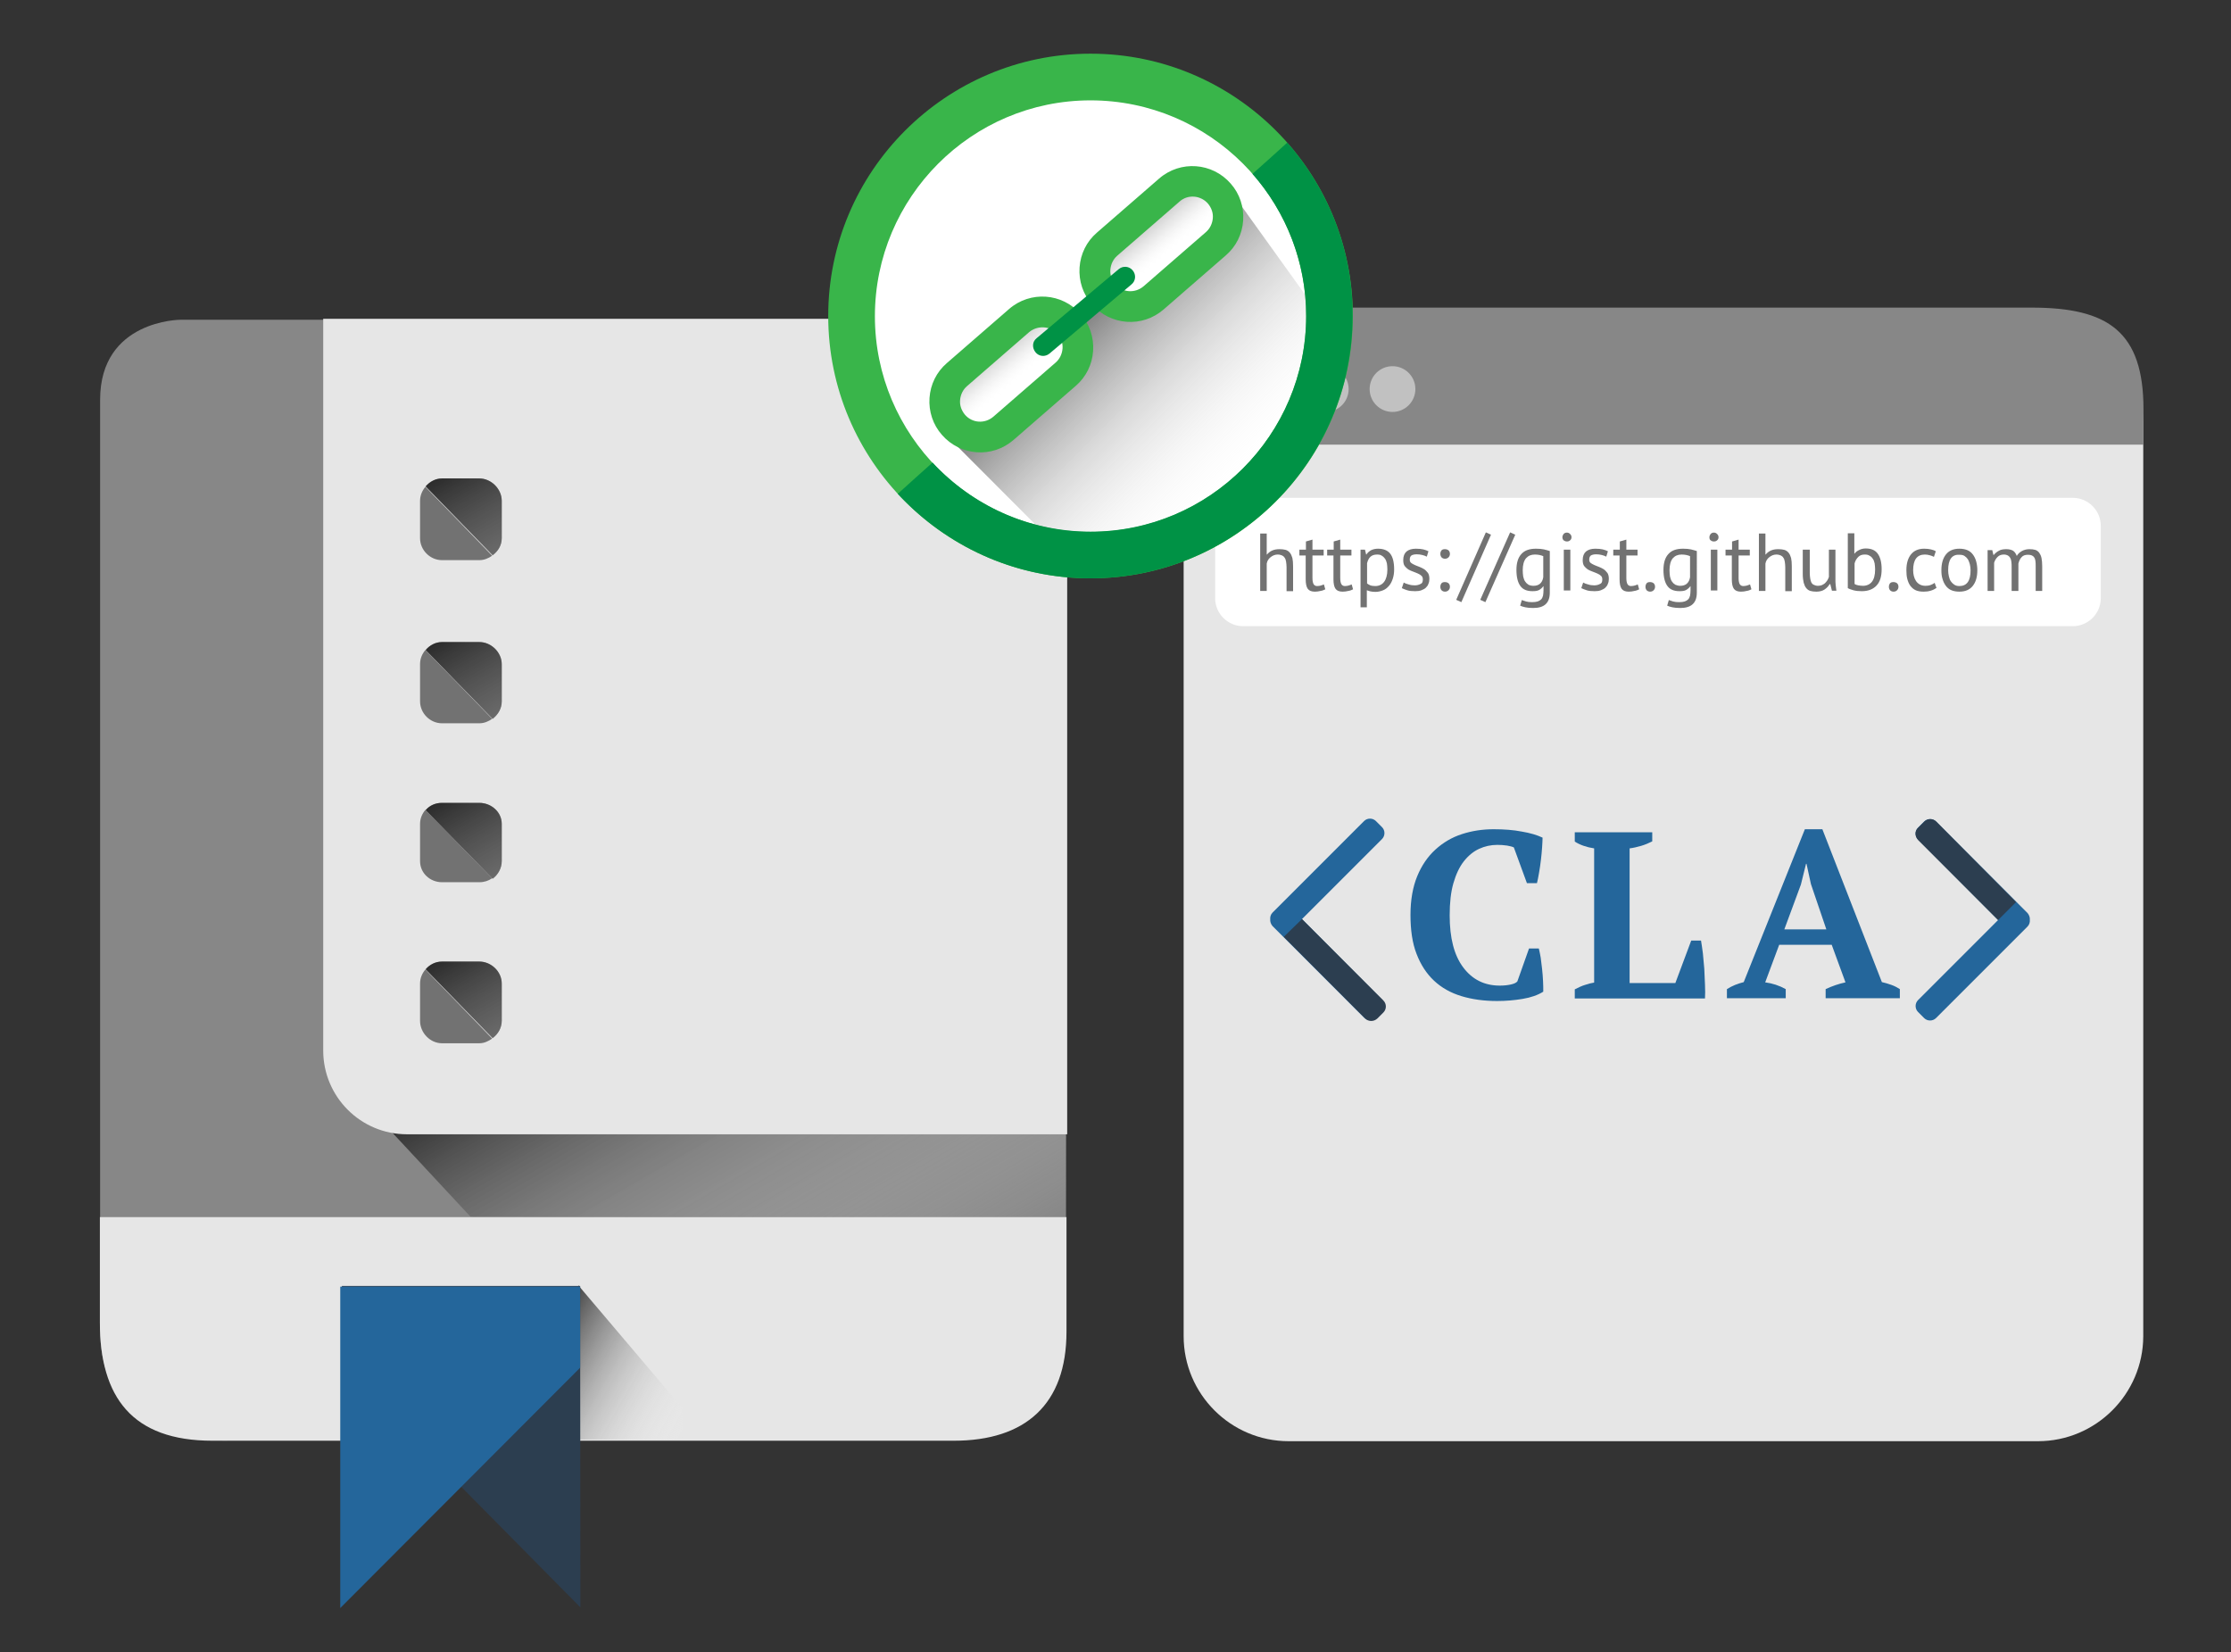 <?xml version="1.0" encoding="utf-8"?>
<!-- Generator: Adobe Illustrator 18.1.1, SVG Export Plug-In . SVG Version: 6.00 Build 0)  -->
<svg version="1.1" id="Layer_1" xmlns="http://www.w3.org/2000/svg" xmlns:xlink="http://www.w3.org/1999/xlink" x="0px" y="0px"
	 viewBox="0 0 956 708" enable-background="new 0 0 956 708" xml:space="preserve">
<rect x="0" y="0" width="956" height="708" fill="#333333" stroke="none"/>
<g>
	<path fill="#878787" d="M422.4,137h-345c0,0-34.5,0-34.5,34.3v398c0,55,59.7,47.6,59.7,47.6l276.7-0.3c52.3,0,77.5-3.1,77.5-50.4
		V171.3C456.9,137,422.4,137,422.4,137z M215.4,274.1h-34.5v34.3h34.5V274.1z M215.4,205.6h-34.5v34.3h34.5V205.6z M215.4,411.2
		h-34.5v34.3h34.5V411.2z M215.4,342.7h-34.5v34.3h34.5V342.7z"/>
	<path fill="#E6E6E6" d="M408.7,617.3H91c-34.3,0-48.2-18.6-48.2-50.7v-45.1H457v49.1C457,601.7,439.4,617.3,408.7,617.3z"/>
	<linearGradient id="SVGID_1_" gradientUnits="userSpaceOnUse" x1="364.846" y1="574.715" x2="273.19" y2="415.961">
		<stop  offset="0" style="stop-color:#FFFFFF;stop-opacity:0"/>
		<stop  offset="9.537581e-02" style="stop-color:#F0F0F0;stop-opacity:6.676307e-02"/>
		<stop  offset="0.28" style="stop-color:#C7C7C7;stop-opacity:0.196"/>
		<stop  offset="0.536" style="stop-color:#868686;stop-opacity:0.375"/>
		<stop  offset="0.849" style="stop-color:#2D2D2D;stop-opacity:0.594"/>
		<stop  offset="1" style="stop-color:#000000;stop-opacity:0.7"/>
	</linearGradient>
	<polygon fill="url(#SVGID_1_)" points="162.9,479.7 201.6,521.3 456.9,521.6 456.9,479.3 	"/>
	<path fill="#E6E6E6" d="M457.3,486H174.4c-19.9,0-35.9-16.1-35.9-35.9V136.6h285.3c18.5,0,33.5,15,33.5,33.5V486z"/>
	<g>
		<path fill="#727272" d="M182.3,415.4c-1.4,1.6-2.3,3.7-2.3,6v16c0,5.1,4.3,9.6,9.4,9.6h16c2.1,0,3.9-0.9,5.5-2L182.3,415.4z"/>
		<path fill="#727272" d="M215,437.4v-16c0-5.1-4.5-9.4-9.6-9.4h-16c-2.8,0-5.3,1.3-7,3.3l28.7,29.5
			C213.4,443.1,215,440.4,215,437.4z"/>
		<linearGradient id="SVGID_2_" gradientUnits="userSpaceOnUse" x1="259.421" y1="522.351" x2="191.245" y2="404.268">
			<stop  offset="0" style="stop-color:#FFFFFF;stop-opacity:0"/>
			<stop  offset="9.537581e-02" style="stop-color:#F0F0F0;stop-opacity:6.676307e-02"/>
			<stop  offset="0.28" style="stop-color:#C7C7C7;stop-opacity:0.196"/>
			<stop  offset="0.536" style="stop-color:#868686;stop-opacity:0.375"/>
			<stop  offset="0.849" style="stop-color:#2D2D2D;stop-opacity:0.594"/>
			<stop  offset="1" style="stop-color:#000000;stop-opacity:0.7"/>
		</linearGradient>
		<path fill="url(#SVGID_2_)" d="M215,437.4v-16c0-5.1-4.5-9.4-9.6-9.4h-16c-2.8,0-5.3,1.3-7,3.3l28.7,29.5
			C213.4,443.1,215,440.4,215,437.4z"/>
	</g>
	<g>
		<path fill="#727272" d="M182.3,347c-1.4,1.6-2.3,3.7-2.3,6v16c0,5.1,4.3,9,9.4,9h16c2.1,0,3.9-0.6,5.5-1.7L182.3,347z"/>
		<path fill="#727272" d="M215,369v-16c0-5.1-4.5-9-9.6-9h-16c-2.8,0-5.3,1.1-7,3.1l28.7,29.4C213.4,374.8,215,372,215,369z"/>
		<linearGradient id="SVGID_3_" gradientUnits="userSpaceOnUse" x1="259.228" y1="453.755" x2="191.31" y2="336.116">
			<stop  offset="0" style="stop-color:#FFFFFF;stop-opacity:0"/>
			<stop  offset="9.537581e-02" style="stop-color:#F0F0F0;stop-opacity:6.676307e-02"/>
			<stop  offset="0.28" style="stop-color:#C7C7C7;stop-opacity:0.196"/>
			<stop  offset="0.536" style="stop-color:#868686;stop-opacity:0.375"/>
			<stop  offset="0.849" style="stop-color:#2D2D2D;stop-opacity:0.594"/>
			<stop  offset="1" style="stop-color:#000000;stop-opacity:0.7"/>
		</linearGradient>
		<path fill="url(#SVGID_3_)" d="M215,369v-16c0-5.1-4.5-9-9.6-9h-16c-2.8,0-5.3,1.1-7,3.1l28.7,29.4C213.4,374.8,215,372,215,369z"
			/>
	</g>
	<g>
		<path fill="#727272" d="M182.3,278.5c-1.4,1.6-2.3,3.7-2.3,6v16c0,5.1,4.3,9.4,9.4,9.4h16c2.1,0,3.9-0.8,5.5-1.9L182.3,278.5z"/>
		<path fill="#727272" d="M215,300.6v-16c0-5.1-4.5-9.5-9.6-9.5h-16c-2.8,0-5.3,1.4-7,3.4l28.7,29.5
			C213.4,306.2,215,303.6,215,300.6z"/>
		<linearGradient id="SVGID_4_" gradientUnits="userSpaceOnUse" x1="259.505" y1="385.606" x2="191.217" y2="267.328">
			<stop  offset="0" style="stop-color:#FFFFFF;stop-opacity:0"/>
			<stop  offset="9.537581e-02" style="stop-color:#F0F0F0;stop-opacity:6.676307e-02"/>
			<stop  offset="0.28" style="stop-color:#C7C7C7;stop-opacity:0.196"/>
			<stop  offset="0.536" style="stop-color:#868686;stop-opacity:0.375"/>
			<stop  offset="0.849" style="stop-color:#2D2D2D;stop-opacity:0.594"/>
			<stop  offset="1" style="stop-color:#000000;stop-opacity:0.7"/>
		</linearGradient>
		<path fill="url(#SVGID_4_)" d="M215,300.6v-16c0-5.1-4.5-9.5-9.6-9.5h-16c-2.8,0-5.3,1.4-7,3.4l28.7,29.5
			C213.4,306.2,215,303.6,215,300.6z"/>
	</g>
	<g>
		<path fill="#727272" d="M182.3,208.6c-1.4,1.6-2.3,3.7-2.3,6v16c0,5.1,4.3,9.4,9.4,9.4h16c2.1,0,3.9-0.8,5.5-1.9L182.3,208.6z"/>
		<path fill="#727272" d="M215,230.6v-16c0-5.1-4.5-9.6-9.6-9.6h-16c-2.8,0-5.3,1.4-7,3.4l28.7,29.5
			C213.4,236.2,215,233.7,215,230.6z"/>
		<linearGradient id="SVGID_5_" gradientUnits="userSpaceOnUse" x1="259.529" y1="315.679" x2="191.209" y2="197.345">
			<stop  offset="0" style="stop-color:#FFFFFF;stop-opacity:0"/>
			<stop  offset="9.537581e-02" style="stop-color:#F0F0F0;stop-opacity:6.676307e-02"/>
			<stop  offset="0.28" style="stop-color:#C7C7C7;stop-opacity:0.196"/>
			<stop  offset="0.536" style="stop-color:#868686;stop-opacity:0.375"/>
			<stop  offset="0.849" style="stop-color:#2D2D2D;stop-opacity:0.594"/>
			<stop  offset="1" style="stop-color:#000000;stop-opacity:0.7"/>
		</linearGradient>
		<path fill="url(#SVGID_5_)" d="M215,230.6v-16c0-5.1-4.5-9.6-9.6-9.6h-16c-2.8,0-5.3,1.4-7,3.4l28.7,29.5
			C213.4,236.2,215,233.7,215,230.6z"/>
	</g>
	
		<linearGradient id="SVGID_6_" gradientUnits="userSpaceOnUse" x1="3349.708" y1="-2442.678" x2="3313.818" y2="-2504.842" gradientTransform="matrix(-8.979300e-11 1 1 8.979300e-11 2738.273 -2738.273)">
		<stop  offset="0" style="stop-color:#FFFFFF;stop-opacity:0"/>
		<stop  offset="9.537581e-02" style="stop-color:#F0F0F0;stop-opacity:6.676307e-02"/>
		<stop  offset="0.28" style="stop-color:#C7C7C7;stop-opacity:0.196"/>
		<stop  offset="0.536" style="stop-color:#868686;stop-opacity:0.375"/>
		<stop  offset="0.849" style="stop-color:#2D2D2D;stop-opacity:0.594"/>
		<stop  offset="1" style="stop-color:#000000;stop-opacity:0.7"/>
	</linearGradient>
	<path fill="url(#SVGID_6_)" d="M247.8,550.7l44.7,52.7l0.1,13.3c-0.2-0.1-44.7,0.1-44.7,0.1L247.8,550.7z"/>
	<g>
		<polygon fill="#2C3E50" points="146.5,551 248.6,551 248.7,688.7 197.6,637 147.9,684.5 		"/>
		<polygon fill="#24669B" points="248.6,586 145.8,689 145.8,551.3 248.6,551.3 		"/>
	</g>
</g>
<g>
	<path fill="#E6E6E6" d="M873.3,617.5H552.2c-24.8,0-45-20.2-45-45V181.8c0-24.8,20.2-45,45-45h321.2c24.8,0,45,20.2,45,45v390.8
		C918.3,597.3,898.1,617.5,873.3,617.5z"/>
	<path fill="#878787" d="M555,131.8h315.6c32.9,0,47.9,10.4,47.9,43.6v15.1H506.9v-19.2C506.9,140.5,524.4,131.8,555,131.8z"/>
	<path fill="#FFFFFF" d="M888.2,268.3H532.7c-6.6,0-12-5.4-12-12v-31c0-6.6,5.4-12,12-12h355.5c6.6,0,12,5.4,12,12v31
		C900.2,262.9,894.8,268.3,888.2,268.3z"/>
	<g>
		<path fill="#727272" d="M551.3,253.1v-10c0-0.9-0.1-1.7-0.2-2.4c-0.1-0.7-0.3-1.3-0.6-1.7c-0.3-0.5-0.7-0.8-1.1-1
			c-0.5-0.2-1.1-0.4-1.9-0.4c-1.1,0-2.1,0.4-3,1.1c-0.9,0.7-1.5,1.6-1.7,2.8v11.7H540v-24.6h2.8v9h0.1c0.6-0.7,1.3-1.3,2.2-1.7
			c0.9-0.4,1.9-0.6,3.2-0.6c1,0,1.8,0.1,2.6,0.3c0.7,0.2,1.3,0.6,1.8,1.2c0.5,0.6,0.8,1.3,1.1,2.3c0.2,0.9,0.3,2.1,0.3,3.6v10.6
			H551.3z"/>
		<path fill="#727272" d="M556.9,235.5h2.7v-3.5l2.8-0.8v4.3h4.8v2.5h-4.8v9.7c0,1.2,0.2,2.1,0.5,2.6c0.3,0.5,0.8,0.8,1.5,0.8
			c0.6,0,1.1-0.1,1.5-0.2c0.4-0.1,0.9-0.3,1.4-0.5l0.6,2.1c-0.6,0.3-1.3,0.6-2.1,0.7c-0.7,0.2-1.6,0.3-2.4,0.3c-1.4,0-2.4-0.4-3-1.2
			c-0.6-0.8-0.9-2.2-0.9-4.1V238h-2.7V235.5z"/>
		<path fill="#727272" d="M568.8,235.5h2.7v-3.5l2.8-0.8v4.3h4.8v2.5h-4.8v9.7c0,1.2,0.2,2.1,0.5,2.6c0.3,0.5,0.8,0.8,1.5,0.8
			c0.6,0,1.1-0.1,1.5-0.2c0.4-0.1,0.9-0.3,1.4-0.5l0.6,2.1c-0.6,0.3-1.3,0.6-2.1,0.7c-0.7,0.2-1.6,0.3-2.4,0.3c-1.4,0-2.4-0.4-3-1.2
			c-0.6-0.8-0.9-2.2-0.9-4.1V238h-2.7V235.5z"/>
		<path fill="#727272" d="M583,235.5h1.9l0.5,2.1h0.1c0.5-0.8,1.2-1.4,2.1-1.9c0.9-0.4,1.8-0.6,2.9-0.6c2.3,0,4.1,0.7,5.2,2.1
			c1.1,1.4,1.7,3.6,1.7,6.8c0,1.5-0.2,2.8-0.6,4c-0.4,1.2-0.9,2.2-1.6,3c-0.7,0.8-1.5,1.5-2.5,1.9c-1,0.4-2.1,0.7-3.3,0.7
			c-0.9,0-1.5-0.1-2.1-0.2c-0.5-0.1-1-0.3-1.6-0.5v7.3H583V235.5z M590.1,237.6c-1.2,0-2.1,0.3-2.8,0.9c-0.7,0.6-1.2,1.6-1.5,2.8
			v8.7c0.4,0.3,0.9,0.6,1.4,0.8c0.5,0.2,1.3,0.3,2.1,0.3c1.6,0,2.9-0.6,3.8-1.8c0.9-1.2,1.4-3,1.4-5.3c0-1-0.1-1.8-0.2-2.6
			c-0.2-0.8-0.4-1.4-0.8-2c-0.4-0.5-0.8-1-1.4-1.3C591.6,237.7,590.9,237.6,590.1,237.6z"/>
		<path fill="#727272" d="M609.7,248.3c0-0.7-0.2-1.3-0.6-1.6c-0.4-0.4-0.9-0.7-1.6-1c-0.6-0.3-1.3-0.5-2-0.8
			c-0.7-0.2-1.4-0.6-2-0.9c-0.6-0.4-1.1-0.9-1.6-1.5c-0.4-0.6-0.6-1.4-0.6-2.5c0-1.7,0.5-2.9,1.4-3.7c1-0.8,2.3-1.2,4-1.2
			c1.3,0,2.3,0.1,3.2,0.3c0.9,0.2,1.6,0.5,2.2,0.8l-0.7,2.3c-0.5-0.3-1.2-0.5-1.9-0.7c-0.8-0.2-1.6-0.3-2.4-0.3
			c-1,0-1.8,0.2-2.3,0.5c-0.5,0.4-0.7,1-0.7,1.8c0,0.6,0.2,1.1,0.6,1.4c0.4,0.3,0.9,0.6,1.6,0.9c0.6,0.3,1.3,0.5,2,0.8
			c0.7,0.3,1.4,0.6,2,1c0.6,0.4,1.1,1,1.6,1.6c0.4,0.6,0.6,1.5,0.6,2.5c0,0.7-0.1,1.5-0.4,2.1c-0.2,0.7-0.6,1.2-1.1,1.7
			c-0.5,0.5-1.2,0.8-1.9,1.1c-0.8,0.3-1.7,0.4-2.7,0.4c-1.3,0-2.5-0.1-3.4-0.4c-0.9-0.3-1.7-0.6-2.3-0.9l0.8-2.4
			c0.5,0.3,1.2,0.6,2.1,0.8c0.9,0.3,1.7,0.4,2.6,0.4c1,0,1.8-0.2,2.5-0.6C609.4,250,609.7,249.3,609.7,248.3z"/>
		<path fill="#727272" d="M617.2,237.3c0-0.6,0.2-1.1,0.5-1.5c0.4-0.4,0.8-0.5,1.5-0.5c0.6,0,1.1,0.2,1.5,0.5
			c0.4,0.4,0.6,0.9,0.6,1.5c0,0.6-0.2,1.1-0.6,1.5c-0.4,0.4-0.9,0.6-1.5,0.6c-0.6,0-1.1-0.2-1.5-0.6
			C617.4,238.4,617.2,237.9,617.2,237.3z M617.2,251.4c0-0.6,0.2-1.1,0.5-1.5c0.4-0.4,0.8-0.5,1.5-0.5c0.6,0,1.1,0.2,1.5,0.5
			c0.4,0.4,0.6,0.9,0.6,1.5c0,0.6-0.2,1.1-0.6,1.5c-0.4,0.4-0.9,0.6-1.5,0.6c-0.6,0-1.1-0.2-1.5-0.6
			C617.4,252.5,617.2,252.1,617.2,251.4z"/>
		<path fill="#727272" d="M636.7,228.1l2.2,1L626.2,258l-2.2-1L636.7,228.1z"/>
		<path fill="#727272" d="M647.1,228.1l2.2,1L636.5,258l-2.2-1L647.1,228.1z"/>
		<path fill="#727272" d="M664.1,253.9c0,2.3-0.6,3.9-1.8,5c-1.2,1.1-3,1.6-5.3,1.6c-1.4,0-2.5-0.1-3.4-0.3
			c-0.9-0.2-1.6-0.4-2.2-0.7l0.7-2.4c0.5,0.2,1.1,0.4,1.8,0.6c0.7,0.2,1.5,0.3,2.6,0.3c1,0,1.8-0.1,2.4-0.3c0.6-0.2,1.1-0.5,1.5-0.9
			c0.4-0.4,0.6-0.9,0.8-1.6c0.1-0.6,0.2-1.4,0.2-2.3v-1.7h-0.1c-0.5,0.7-1.1,1.2-1.8,1.6c-0.7,0.4-1.7,0.5-2.8,0.5
			c-2.4,0-4.1-0.7-5.2-2.2c-1.1-1.5-1.7-3.8-1.7-6.9c0-3,0.7-5.3,2.1-6.8c1.4-1.6,3.5-2.3,6.3-2.3c1.3,0,2.5,0.1,3.4,0.3
			c0.9,0.2,1.8,0.5,2.5,0.7V253.9z M657.1,251c1.2,0,2.1-0.3,2.8-0.9c0.7-0.6,1.2-1.5,1.4-2.8v-9c-0.9-0.4-2.1-0.7-3.6-0.7
			c-1.6,0-2.8,0.5-3.8,1.6c-0.9,1.1-1.4,2.8-1.4,5.1c0,1,0.1,1.9,0.2,2.7c0.2,0.8,0.4,1.5,0.8,2.1c0.4,0.6,0.8,1,1.4,1.4
			C655.5,250.8,656.2,251,657.1,251z"/>
		<path fill="#727272" d="M669.5,230.2c0-0.5,0.2-1,0.5-1.4c0.4-0.4,0.8-0.6,1.4-0.6s1,0.2,1.4,0.6c0.4,0.4,0.6,0.8,0.6,1.4
			c0,0.5-0.2,1-0.6,1.3c-0.4,0.4-0.9,0.5-1.4,0.5s-1-0.2-1.4-0.5C669.7,231.2,669.5,230.7,669.5,230.2z M670.1,235.5h2.8v17.5h-2.8
			V235.5z"/>
		<path fill="#727272" d="M686.6,248.3c0-0.7-0.2-1.3-0.6-1.6c-0.4-0.4-0.9-0.7-1.6-1c-0.6-0.3-1.3-0.5-2-0.8
			c-0.7-0.2-1.4-0.6-2-0.9c-0.6-0.4-1.1-0.9-1.6-1.5c-0.4-0.6-0.6-1.4-0.6-2.5c0-1.7,0.5-2.9,1.4-3.7c1-0.8,2.3-1.2,4-1.2
			c1.3,0,2.3,0.1,3.2,0.3c0.9,0.2,1.6,0.5,2.2,0.8l-0.7,2.3c-0.5-0.3-1.2-0.5-1.9-0.7c-0.8-0.2-1.6-0.3-2.4-0.3
			c-1,0-1.8,0.2-2.3,0.5c-0.5,0.4-0.7,1-0.7,1.8c0,0.6,0.2,1.1,0.6,1.4c0.4,0.3,0.9,0.6,1.6,0.9c0.6,0.3,1.3,0.5,2,0.8
			c0.7,0.3,1.4,0.6,2,1c0.6,0.4,1.1,1,1.6,1.6c0.4,0.6,0.6,1.5,0.6,2.5c0,0.7-0.1,1.5-0.4,2.1c-0.2,0.7-0.6,1.2-1.1,1.7
			c-0.5,0.5-1.2,0.8-1.9,1.1c-0.8,0.3-1.7,0.4-2.7,0.4c-1.3,0-2.5-0.1-3.4-0.4c-0.9-0.3-1.7-0.6-2.3-0.9l0.8-2.4
			c0.5,0.3,1.2,0.6,2.1,0.8c0.9,0.3,1.7,0.4,2.6,0.4c1,0,1.8-0.2,2.5-0.6C686.3,250,686.6,249.3,686.6,248.3z"/>
		<path fill="#727272" d="M691.4,235.5h2.7v-3.5l2.8-0.8v4.3h4.8v2.5h-4.8v9.7c0,1.2,0.2,2.1,0.5,2.6c0.3,0.5,0.8,0.8,1.5,0.8
			c0.6,0,1.1-0.1,1.5-0.2c0.4-0.1,0.9-0.3,1.4-0.5l0.6,2.1c-0.6,0.3-1.3,0.6-2.1,0.7c-0.7,0.2-1.6,0.3-2.4,0.3c-1.4,0-2.4-0.4-3-1.2
			c-0.6-0.8-0.9-2.2-0.9-4.1V238h-2.7V235.5z"/>
		<path fill="#727272" d="M705.1,251.4c0-0.6,0.2-1.1,0.5-1.5c0.4-0.4,0.8-0.5,1.5-0.5c0.6,0,1.1,0.2,1.5,0.5
			c0.4,0.4,0.6,0.9,0.6,1.5c0,0.6-0.2,1.1-0.6,1.5c-0.4,0.4-0.9,0.6-1.5,0.6c-0.6,0-1.1-0.2-1.5-0.6
			C705.3,252.5,705.1,252.1,705.1,251.4z"/>
		<path fill="#727272" d="M727.1,253.9c0,2.3-0.6,3.9-1.8,5c-1.2,1.1-3,1.6-5.3,1.6c-1.4,0-2.5-0.1-3.4-0.3
			c-0.9-0.2-1.6-0.4-2.2-0.7l0.7-2.4c0.5,0.2,1.1,0.4,1.8,0.6c0.7,0.2,1.5,0.3,2.6,0.3c1,0,1.8-0.1,2.4-0.3c0.6-0.2,1.1-0.5,1.5-0.9
			c0.4-0.4,0.6-0.9,0.8-1.6c0.1-0.6,0.2-1.4,0.2-2.3v-1.7h-0.1c-0.5,0.7-1.1,1.2-1.8,1.6c-0.7,0.4-1.7,0.5-2.8,0.5
			c-2.4,0-4.1-0.7-5.2-2.2c-1.1-1.5-1.7-3.8-1.7-6.9c0-3,0.7-5.3,2.1-6.8c1.4-1.6,3.5-2.3,6.3-2.3c1.3,0,2.5,0.1,3.4,0.3
			c0.9,0.2,1.8,0.5,2.5,0.7V253.9z M720,251c1.2,0,2.1-0.3,2.8-0.9c0.7-0.6,1.2-1.5,1.4-2.8v-9c-0.9-0.4-2.1-0.7-3.6-0.7
			c-1.6,0-2.8,0.5-3.8,1.6c-0.9,1.1-1.4,2.8-1.4,5.1c0,1,0.1,1.9,0.2,2.7c0.2,0.8,0.4,1.5,0.8,2.1c0.4,0.6,0.8,1,1.4,1.4
			C718.5,250.8,719.2,251,720,251z"/>
		<path fill="#727272" d="M732.5,230.2c0-0.5,0.2-1,0.5-1.4c0.4-0.4,0.8-0.6,1.4-0.6c0.6,0,1,0.2,1.4,0.6c0.4,0.4,0.6,0.8,0.6,1.4
			c0,0.5-0.2,1-0.6,1.3c-0.4,0.4-0.9,0.5-1.4,0.5c-0.6,0-1-0.2-1.4-0.5C732.6,231.2,732.5,230.7,732.5,230.2z M733.1,235.5h2.8v17.5
			h-2.8V235.5z"/>
		<path fill="#727272" d="M739.5,235.5h2.7v-3.5l2.8-0.8v4.3h4.8v2.5h-4.8v9.7c0,1.2,0.2,2.1,0.5,2.6c0.3,0.5,0.8,0.8,1.5,0.8
			c0.6,0,1.1-0.1,1.5-0.2c0.4-0.1,0.9-0.3,1.4-0.5l0.6,2.1c-0.6,0.3-1.3,0.6-2.1,0.7c-0.7,0.2-1.6,0.3-2.4,0.3c-1.4,0-2.4-0.4-3-1.2
			c-0.6-0.8-0.9-2.2-0.9-4.1V238h-2.7V235.5z"/>
		<path fill="#727272" d="M765,253.1v-10c0-0.9-0.1-1.7-0.2-2.4c-0.1-0.7-0.3-1.3-0.6-1.7c-0.3-0.5-0.7-0.8-1.1-1
			c-0.5-0.2-1.1-0.4-1.9-0.4c-1.1,0-2.1,0.4-3,1.1c-0.9,0.7-1.5,1.6-1.7,2.8v11.7h-2.8v-24.6h2.8v9h0.1c0.6-0.7,1.3-1.3,2.2-1.7
			c0.9-0.4,1.9-0.6,3.2-0.6c1,0,1.8,0.1,2.6,0.3c0.7,0.2,1.3,0.6,1.8,1.2c0.5,0.6,0.8,1.3,1.1,2.3c0.2,0.9,0.3,2.1,0.3,3.6v10.6H765
			z"/>
		<path fill="#727272" d="M775.5,235.5v10c0,0.9,0.1,1.7,0.2,2.4c0.1,0.7,0.3,1.3,0.5,1.7c0.3,0.5,0.6,0.8,1.1,1
			c0.4,0.2,1,0.4,1.7,0.4c0.6,0,1.2-0.1,1.7-0.3c0.5-0.2,0.9-0.5,1.3-0.8c0.4-0.4,0.7-0.8,1-1.2c0.3-0.5,0.5-0.9,0.7-1.5v-11.7h2.8
			v12.6c0,0.8,0,1.7,0.1,2.6c0.1,0.9,0.2,1.7,0.3,2.4h-1.9l-0.7-2.8H784c-0.5,0.9-1.3,1.7-2.2,2.3c-0.9,0.6-2.1,0.9-3.5,0.9
			c-0.9,0-1.8-0.1-2.5-0.3c-0.7-0.2-1.3-0.6-1.8-1.2c-0.5-0.6-0.8-1.3-1.1-2.3c-0.2-0.9-0.4-2.1-0.4-3.6v-10.6H775.5z"/>
		<path fill="#727272" d="M791.8,228.5h2.8v8.7h0.1c0.5-0.7,1.2-1.2,2.1-1.6c0.8-0.4,1.7-0.6,2.7-0.6c2.3,0,4,0.7,5.1,2.2
			c1.1,1.5,1.7,3.7,1.7,6.7c0,3.1-0.7,5.4-2.2,7c-1.5,1.6-3.6,2.4-6.3,2.4c-1.3,0-2.5-0.1-3.6-0.4c-1.1-0.3-1.9-0.6-2.4-0.9V228.5z
			 M799.1,237.6c-1.2,0-2.1,0.3-2.8,1c-0.7,0.7-1.3,1.6-1.6,2.8v8.8c0.4,0.3,1,0.5,1.6,0.6c0.6,0.1,1.3,0.2,2,0.2
			c1.6,0,2.9-0.6,3.8-1.7c0.9-1.1,1.4-2.9,1.4-5.3c0-0.9-0.1-1.8-0.2-2.6c-0.2-0.8-0.4-1.5-0.8-2c-0.4-0.6-0.8-1-1.4-1.3
			C800.5,237.7,799.9,237.6,799.1,237.6z"/>
		<path fill="#727272" d="M809.4,251.4c0-0.6,0.2-1.1,0.5-1.5c0.4-0.4,0.8-0.5,1.5-0.5c0.6,0,1.1,0.2,1.5,0.5
			c0.4,0.4,0.6,0.9,0.6,1.5c0,0.6-0.2,1.1-0.6,1.5c-0.4,0.4-0.9,0.6-1.5,0.6c-0.6,0-1.1-0.2-1.5-0.6
			C809.6,252.5,809.4,252.1,809.4,251.4z"/>
		<path fill="#727272" d="M829.8,251.9c-0.7,0.5-1.5,0.9-2.5,1.2c-1,0.3-2,0.4-3,0.4c-1.4,0-2.5-0.2-3.4-0.6
			c-0.9-0.4-1.7-1.1-2.3-1.9s-1-1.8-1.3-2.9c-0.3-1.1-0.4-2.4-0.4-3.8c0-3,0.7-5.2,2-6.8c1.3-1.6,3.2-2.4,5.6-2.4
			c1.1,0,2.1,0.1,2.9,0.3c0.8,0.2,1.5,0.4,2.1,0.8l-0.8,2.4c-0.5-0.3-1.1-0.5-1.8-0.7c-0.7-0.2-1.4-0.3-2.1-0.3c-3.3,0-5,2.2-5,6.7
			c0,0.9,0.1,1.7,0.3,2.5c0.2,0.8,0.5,1.5,0.9,2.1c0.4,0.6,0.9,1.1,1.6,1.5c0.7,0.4,1.5,0.6,2.5,0.6c0.8,0,1.6-0.1,2.3-0.4
			c0.7-0.3,1.2-0.5,1.6-0.9L829.8,251.9z"/>
		<path fill="#727272" d="M831.9,244.3c0-3,0.7-5.2,2-6.8c1.3-1.6,3.2-2.4,5.7-2.4c1.3,0,2.4,0.2,3.4,0.6c1,0.4,1.8,1.1,2.4,1.9
			c0.6,0.8,1.1,1.8,1.4,2.9c0.3,1.1,0.5,2.4,0.5,3.8c0,3-0.7,5.2-2,6.8c-1.3,1.6-3.2,2.4-5.7,2.4c-1.3,0-2.4-0.2-3.4-0.6
			c-1-0.4-1.8-1.1-2.4-1.9c-0.6-0.8-1.1-1.8-1.4-2.9C832,246.9,831.9,245.7,831.9,244.3z M834.8,244.3c0,0.9,0.1,1.7,0.3,2.6
			c0.2,0.8,0.4,1.5,0.8,2.1c0.4,0.6,0.9,1.1,1.5,1.5c0.6,0.4,1.3,0.6,2.2,0.6c3.2,0,4.8-2.2,4.8-6.7c0-0.9-0.1-1.8-0.3-2.6
			c-0.2-0.8-0.5-1.5-0.8-2.1c-0.4-0.6-0.9-1.1-1.5-1.5c-0.6-0.4-1.3-0.5-2.2-0.5C836.4,237.5,834.8,239.8,834.8,244.3z"/>
		<path fill="#727272" d="M862,253.1v-9.9c0-0.9,0-1.7-0.1-2.4c-0.1-0.7-0.2-1.3-0.5-1.7c-0.2-0.5-0.6-0.8-1-1.1
			c-0.4-0.2-1-0.4-1.7-0.4c-1.1,0-2,0.3-2.7,1c-0.7,0.7-1.2,1.5-1.5,2.5v12.1h-2.8v-17.5h2l0.5,2.1h0.1c0.6-0.7,1.4-1.4,2.2-1.8
			c0.8-0.5,1.9-0.7,3.2-0.7c1.1,0,2,0.2,2.8,0.6c0.7,0.4,1.3,1.2,1.7,2.3c0.5-0.9,1.3-1.6,2.2-2.1c0.9-0.5,2-0.8,3.2-0.8
			c1,0,1.8,0.1,2.5,0.3c0.7,0.2,1.2,0.6,1.7,1.2c0.4,0.6,0.8,1.3,1,2.3c0.2,1,0.3,2.2,0.3,3.6v10.5h-2.8v-10.6c0-0.8,0-1.6-0.1-2.2
			c-0.1-0.6-0.2-1.1-0.5-1.5c-0.2-0.4-0.6-0.7-1-0.9c-0.4-0.2-1-0.3-1.7-0.3c-1.2,0-2.1,0.3-2.7,1c-0.7,0.7-1.1,1.6-1.4,2.8v11.7
			H862z"/>
	</g>
	<g>
		<path fill="#24669B" d="M655.2,406.4h4.2c0.3,1.1,0.5,2.4,0.8,3.9c0.2,1.5,0.4,3.1,0.6,4.9c0.2,1.7,0.3,3.4,0.4,5.1
			c0.1,1.7,0.1,3.2,0.1,4.6c-2.4,1.5-5.3,2.5-8.9,3.1c-3.6,0.6-7.2,0.9-10.9,0.9c-5.6,0-10.7-0.7-15.3-2.1
			c-4.6-1.4-8.5-3.6-11.7-6.6c-3.2-3-5.7-6.8-7.5-11.5c-1.8-4.6-2.6-10.2-2.6-16.7c0-6.4,1-12,2.9-16.6c1.9-4.6,4.5-8.4,7.8-11.4
			c3.3-3,7-5.2,11.3-6.6c4.3-1.4,8.8-2.1,13.6-2.1c4.5,0,8.5,0.3,12.1,1c3.6,0.6,6.6,1.5,8.9,2.6c0,1.1-0.1,2.5-0.2,4.2
			c-0.1,1.7-0.3,3.5-0.5,5.3c-0.2,1.9-0.5,3.7-0.8,5.5c-0.3,1.8-0.6,3.3-0.9,4.5h-4.3l-5.6-15.3c-0.6-0.3-1.6-0.6-2.9-0.8
			c-1.4-0.2-2.7-0.3-4.2-0.3c-2.8,0-5.4,0.6-7.8,1.7c-2.4,1.1-4.6,2.9-6.5,5.3c-1.9,2.4-3.4,5.6-4.5,9.4c-1.1,3.8-1.6,8.4-1.6,13.8
			c0,9.7,1.9,17.1,5.8,22.3c3.9,5.2,9.1,7.8,15.7,7.8c1.9,0,3.5-0.2,4.8-0.5c1.3-0.3,2.2-0.7,2.7-1.3L655.2,406.4z"/>
		<path fill="#24669B" d="M674.7,356.6H708v3.9c-1.4,0.7-3,1.4-4.7,1.9c-1.7,0.5-3.4,0.9-5,1.1v57.7h19.6l6.8-18.2h4.2
			c0.3,1.6,0.5,3.4,0.8,5.5c0.2,2.1,0.4,4.3,0.6,6.6c0.1,2.3,0.2,4.6,0.3,6.8c0.1,2.2,0.1,4.2,0,5.9h-55.8v-3.9
			c1.6-0.8,3-1.5,4.4-1.9c1.4-0.5,2.7-0.8,3.9-1v-57.5c-3.3-0.5-6.1-1.5-8.3-2.9V356.6z"/>
		<path fill="#24669B" d="M765.1,427.7H740v-3.9c1.1-0.7,2.3-1.3,3.5-1.8c1.3-0.5,2.5-0.9,3.7-1.2l26.2-65.5h7.5l25.5,65.5
			c1.4,0.3,2.7,0.7,4.1,1.2c1.4,0.5,2.5,1.1,3.6,1.8v3.9h-31.8v-3.9c1.3-0.6,2.7-1.2,4.2-1.7c1.5-0.5,2.9-0.9,4.3-1.2l-5.9-16.1
			h-22.5l-6,16.1c3.1,0.4,6.1,1.4,8.8,2.9V427.7z M764.6,398.2h18l-6.6-19.4l-1.9-8.7h-0.2l-2.2,8.9L764.6,398.2z"/>
	</g>
	<circle fill="#C1C1C1" cx="538.6" cy="166.7" r="9.8"/>
	<circle fill="#C1C1C1" cx="568.1" cy="166.7" r="9.8"/>
	<circle fill="#C1C1C1" cx="596.7" cy="166.7" r="9.8"/>
	<g>
		<path fill="#24669B" d="M557.9,393.8l34.3-34.3c1.4-1.4,1.4-3.7,0-5.1l-2.6-2.6c-1.4-1.4-3.7-1.4-5.1,0l-39.2,39.2
			c-0.8,0.8-1.1,1.9-1,2.9c-0.1,1,0.3,2.1,1,2.9l39.2,39.2c1.4,1.4,3.7,1.4,5.1,0l2.6-2.6c1.4-1.4,1.4-3.7,0-5.1L557.9,393.8z"/>
		<path fill="#2C3E50" d="M557.9,393.8l-7.8,7.6l34.9,35c1.4,1.4,3.7,1.4,5.2,0l2.6-2.6c1.4-1.4,1.4-3.7,0-5.1L557.9,393.8z"/>
	</g>
	<g>
		<path fill="#24669B" d="M856.2,394.2l-34.3,34.3c-1.4,1.4-1.4,3.7,0,5.1l2.6,2.6c1.4,1.4,3.7,1.4,5.1,0l39.2-39.2
			c0.8-0.8,1.1-1.9,1-2.9c0.1-1-0.3-2.1-1-2.9l-39.2-39.2c-1.4-1.4-3.7-1.4-5.1,0l-2.6,2.6c-1.4,1.4-1.4,3.7,0,5.1L856.2,394.2z"/>
		<path fill="#2C3E50" d="M856.2,394.2l7.7-7.7L829.7,352c-1.4-1.4-3.7-1.4-5.1,0l-2.6,2.6c-1.8,1.5-1.4,4,0,5.4L856.2,394.2z"/>
	</g>
</g>
<g>
	<g>
		<g>
			<circle fill="#FFFFFF" cx="467.3" cy="135.5" r="102.4"/>
			<path fill="#39B54A" d="M467.3,23c-62,0-112.4,50.4-112.4,112.4s50.4,112.4,112.4,112.4s112.4-50.4,112.4-112.4
				S529.3,23,467.3,23z M467.3,227.9c-51,0-92.4-41.5-92.4-92.4S416.3,43,467.3,43s92.4,41.5,92.4,92.4S518.3,227.9,467.3,227.9z"/>
		</g>
	</g>
	
		<linearGradient id="SVGID_7_" gradientUnits="userSpaceOnUse" x1="-7950.388" y1="-36899.609" x2="-8041.421" y2="-36791.121" gradientTransform="matrix(0.194 0 0 -0.194 2019.19 -7029.745)">
		<stop  offset="0" style="stop-color:#FFFFFF;stop-opacity:0"/>
		<stop  offset="2.777451e-02" style="stop-color:#F0F0F0;stop-opacity:2.221961e-02"/>
		<stop  offset="0.14" style="stop-color:#B8B8B8;stop-opacity:0.112"/>
		<stop  offset="0.256" style="stop-color:#878787;stop-opacity:0.205"/>
		<stop  offset="0.373" style="stop-color:#5E5E5E;stop-opacity:0.298"/>
		<stop  offset="0.491" style="stop-color:#3C3C3C;stop-opacity:0.393"/>
		<stop  offset="0.611" style="stop-color:#212121;stop-opacity:0.489"/>
		<stop  offset="0.734" style="stop-color:#0F0F0F;stop-opacity:0.587"/>
		<stop  offset="0.862" style="stop-color:#040404;stop-opacity:0.689"/>
		<stop  offset="1" style="stop-color:#000000;stop-opacity:0.8"/>
	</linearGradient>
	<polygon opacity="0.53" fill="url(#SVGID_7_)" points="407.1,187.9 422.5,186.6 455.8,154.6 468.5,133.8 489.8,126.6 528.8,94.1 
		532.1,90 510,79.7 471.3,109.7 474,125.7 462.7,137 441.3,137.7 406,165.7 	"/>
	
		<linearGradient id="SVGID_8_" gradientUnits="userSpaceOnUse" x1="-7595.688" y1="-37244.738" x2="-8003.563" y2="-36836.863" gradientTransform="matrix(0.194 0 0 -0.194 2019.19 -7029.745)">
		<stop  offset="0" style="stop-color:#FFFFFF;stop-opacity:0"/>
		<stop  offset="9.121197e-02" style="stop-color:#F1F1F1;stop-opacity:8.209077e-02"/>
		<stop  offset="0.263" style="stop-color:#CDCDCD;stop-opacity:0.236"/>
		<stop  offset="0.496" style="stop-color:#939393;stop-opacity:0.447"/>
		<stop  offset="0.779" style="stop-color:#434343;stop-opacity:0.701"/>
		<stop  offset="1" style="stop-color:#000000;stop-opacity:0.9"/>
	</linearGradient>
	<polygon opacity="0.71" fill="url(#SVGID_8_)" points="406.9,187.9 456.5,237.6 531.9,221.4 571.5,143.3 529.5,84.8 493.5,127.7 
		472.9,130 460.1,140.1 459,159.2 426.2,183 	"/>
	<g>
		<path fill="#39B54A" d="M434.3,188.5L434.3,188.5c-9.1,7.9-22.8,6.9-30.7-2.2c-3.8-4.3-5.7-10-5.3-15.8c0.4-5.8,3-11.1,7.4-14.9
			l26.7-23.2c9.1-7.9,22.8-6.9,30.7,2.2c3.8,4.3,5.7,10,5.3,15.8c-0.4,5.8-3,11.1-7.4,14.9L434.3,188.5z M441,142.3l-26.7,23.2
			c-1.7,1.5-2.7,3.6-2.9,5.9c-0.2,2.3,0.6,4.5,2.1,6.3c3.1,3.6,8.5,4,12.2,0.8l26.7-23.2c1.7-1.5,2.7-3.6,2.9-5.9
			c0.2-2.3-0.6-4.5-2.1-6.3C450,139.6,444.6,139.3,441,142.3z"/>
	</g>
	<g>
		<path fill="#39B54A" d="M498.6,132.6L498.6,132.6c-9.1,7.9-22.8,6.9-30.7-2.2c-3.8-4.3-5.7-10-5.3-15.8c0.4-5.8,3-11.1,7.4-14.9
			l26.7-23.2c9.1-7.9,22.8-6.9,30.7,2.2c3.8,4.3,5.7,10,5.3,15.8c-0.4,5.8-3,11.1-7.4,14.9L498.6,132.6z M505.4,86.4l-26.7,23.2
			c-1.7,1.5-2.7,3.6-2.9,5.9c-0.2,2.3,0.6,4.5,2.1,6.3c3.1,3.6,8.5,4,12.2,0.8l26.7-23.2c1.7-1.5,2.7-3.6,2.9-5.9
			c0.2-2.3-0.6-4.5-2.1-6.3C514.4,83.6,508.9,83.2,505.4,86.4z"/>
	</g>
	<path fill="#009245" d="M444.2,144.9l35.2-29.6c1.8-1.5,4.5-1.3,6,0.6l0,0c1.5,1.8,1.3,4.5-0.6,6l-35.1,29.6
		c-1.8,1.5-4.5,1.3-6-0.6l0,0C442.2,149,442.3,146.4,444.2,144.9z"/>
	<path fill="#009245" d="M551.6,61.1l-7.4,6.7l-7.5,6.7c14.3,16.3,23,37.6,23,60.9c0,51-41.5,92.4-92.4,92.4
		c-26.7,0-50.8-11.4-67.7-29.6l-7.5,6.7l-7.4,6.7c20.6,22.2,49.9,36.2,82.5,36.2c62,0,112.4-50.4,112.4-112.4
		C579.7,107,569.1,81,551.6,61.1z"/>
</g>
<linearGradient id="SVGID_9_" gradientUnits="userSpaceOnUse" x1="670.456" y1="238.257" x2="670.456" y2="238.257">
	<stop  offset="0" style="stop-color:#FFFFFF;stop-opacity:0"/>
	<stop  offset="9.537581e-02" style="stop-color:#F0F0F0;stop-opacity:6.676307e-02"/>
	<stop  offset="0.28" style="stop-color:#C7C7C7;stop-opacity:0.196"/>
	<stop  offset="0.536" style="stop-color:#868686;stop-opacity:0.375"/>
	<stop  offset="0.849" style="stop-color:#2D2D2D;stop-opacity:0.594"/>
	<stop  offset="1" style="stop-color:#000000;stop-opacity:0.7"/>
</linearGradient>
<path fill="url(#SVGID_9_)" d="M670.5,238.3"/>
</svg>
